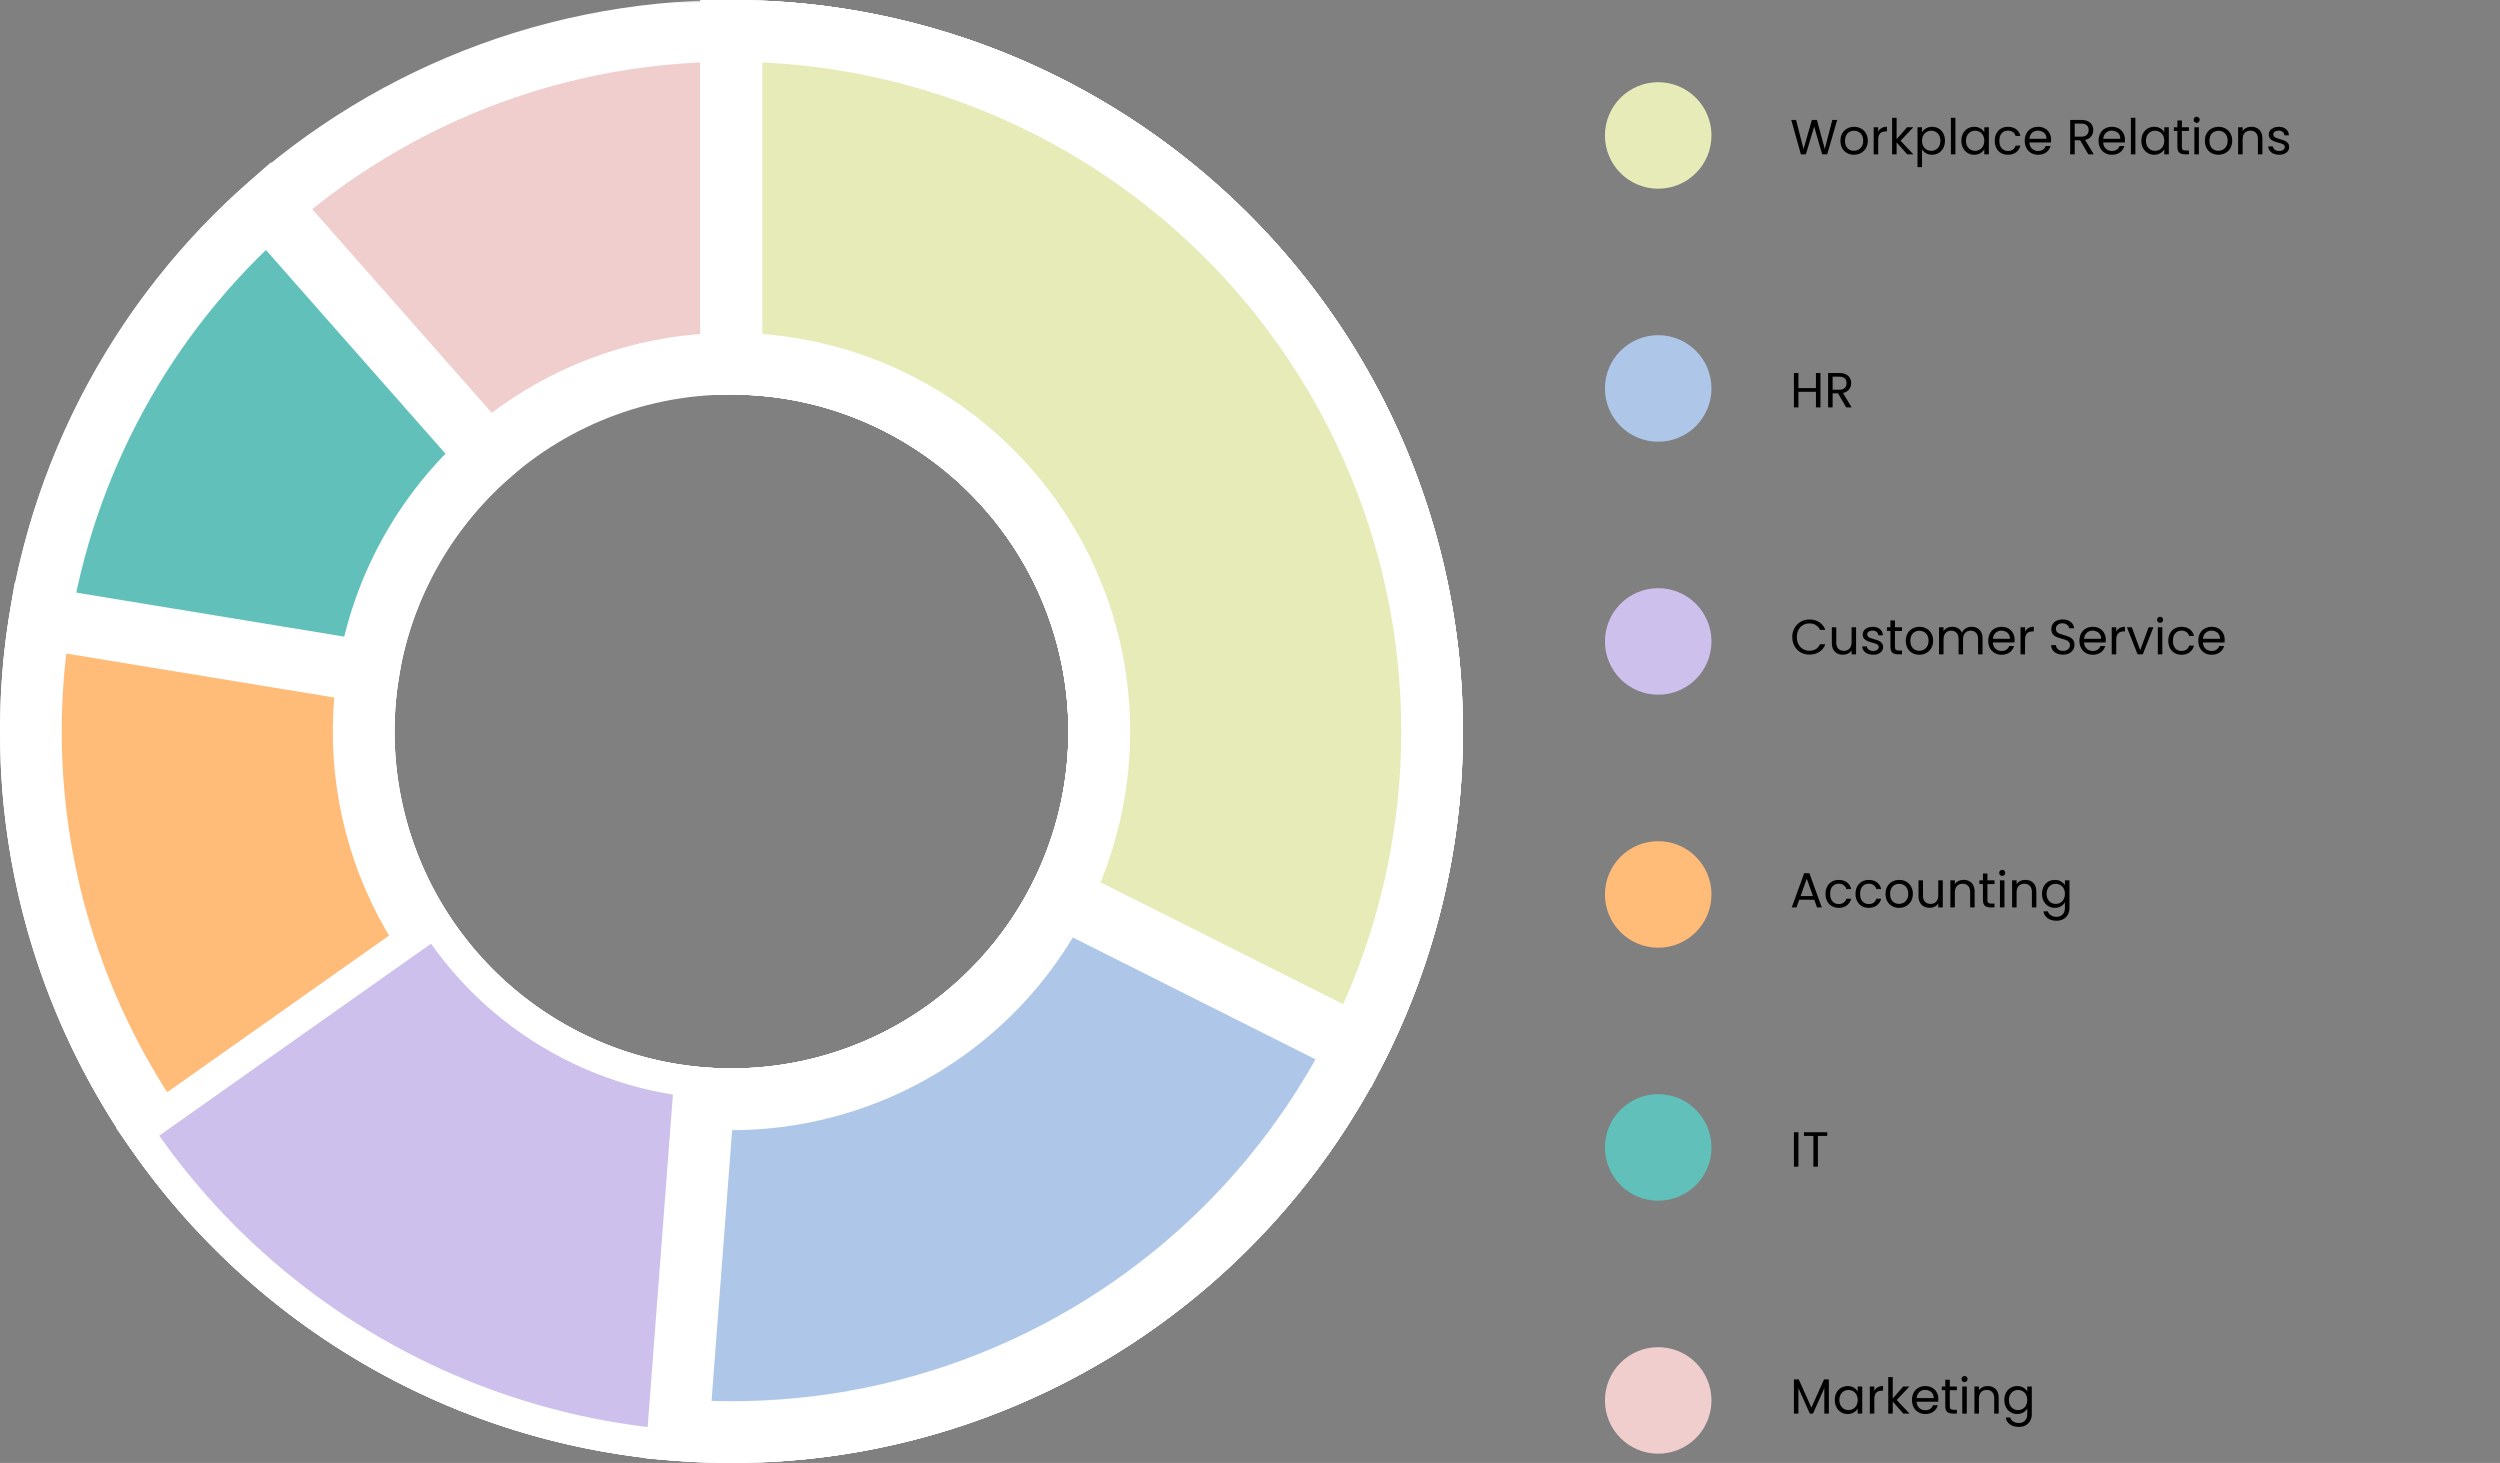 <svg width="405" height="237" viewBox="0 0 405 237" fill="none" xmlns="http://www.w3.org/2000/svg">
<rect x="0" y="0" width="405" height="237" fill="#808080" stroke="none"/>
<path d="M297.624 19.424L296.008 25H295.192L293.896 20.512L292.552 25L291.744 25.008L290.184 19.424H290.96L292.176 24.152L293.52 19.424H294.336L295.616 24.136L296.84 19.424H297.624ZM300.333 25.072C299.922 25.072 299.549 24.979 299.213 24.792C298.882 24.605 298.621 24.341 298.429 24C298.242 23.653 298.149 23.253 298.149 22.8C298.149 22.352 298.245 21.957 298.437 21.616C298.634 21.269 298.901 21.005 299.237 20.824C299.573 20.637 299.949 20.544 300.365 20.544C300.781 20.544 301.157 20.637 301.493 20.824C301.829 21.005 302.093 21.267 302.285 21.608C302.482 21.949 302.581 22.346 302.581 22.8C302.581 23.253 302.479 23.653 302.277 24C302.079 24.341 301.81 24.605 301.469 24.792C301.127 24.979 300.749 25.072 300.333 25.072ZM300.333 24.432C300.594 24.432 300.839 24.37 301.069 24.248C301.298 24.125 301.482 23.941 301.621 23.696C301.765 23.451 301.837 23.152 301.837 22.8C301.837 22.448 301.767 22.149 301.629 21.904C301.49 21.659 301.309 21.477 301.085 21.36C300.861 21.237 300.618 21.176 300.357 21.176C300.09 21.176 299.845 21.237 299.621 21.36C299.402 21.477 299.226 21.659 299.093 21.904C298.959 22.149 298.893 22.448 298.893 22.8C298.893 23.157 298.957 23.459 299.085 23.704C299.218 23.949 299.394 24.133 299.613 24.256C299.831 24.373 300.071 24.432 300.333 24.432ZM304.266 21.328C304.394 21.077 304.575 20.883 304.81 20.744C305.05 20.605 305.341 20.536 305.682 20.536V21.288H305.49C304.674 21.288 304.266 21.73 304.266 22.616V25H303.538V20.616H304.266V21.328ZM308.97 25L307.25 23.064V25H306.522V19.08H307.25V22.56L308.938 20.616H309.954L307.89 22.8L309.962 25H308.97ZM311.367 21.424C311.511 21.173 311.725 20.965 312.007 20.8C312.295 20.629 312.629 20.544 313.007 20.544C313.397 20.544 313.749 20.637 314.063 20.824C314.383 21.011 314.634 21.274 314.815 21.616C314.997 21.952 315.087 22.344 315.087 22.792C315.087 23.235 314.997 23.629 314.815 23.976C314.634 24.323 314.383 24.592 314.063 24.784C313.749 24.976 313.397 25.072 313.007 25.072C312.634 25.072 312.303 24.989 312.015 24.824C311.733 24.653 311.517 24.442 311.367 24.192V27.08H310.639V20.616H311.367V21.424ZM314.343 22.792C314.343 22.461 314.277 22.173 314.143 21.928C314.01 21.683 313.829 21.496 313.599 21.368C313.375 21.24 313.127 21.176 312.855 21.176C312.589 21.176 312.341 21.242 312.111 21.376C311.887 21.504 311.706 21.693 311.567 21.944C311.434 22.189 311.367 22.474 311.367 22.8C311.367 23.131 311.434 23.421 311.567 23.672C311.706 23.917 311.887 24.107 312.111 24.24C312.341 24.368 312.589 24.432 312.855 24.432C313.127 24.432 313.375 24.368 313.599 24.24C313.829 24.107 314.01 23.917 314.143 23.672C314.277 23.421 314.343 23.128 314.343 22.792ZM316.774 19.08V25H316.046V19.08H316.774ZM317.742 22.792C317.742 22.344 317.833 21.952 318.014 21.616C318.196 21.274 318.444 21.011 318.758 20.824C319.078 20.637 319.433 20.544 319.822 20.544C320.206 20.544 320.54 20.627 320.822 20.792C321.105 20.957 321.316 21.165 321.454 21.416V20.616H322.19V25H321.454V24.184C321.31 24.44 321.094 24.653 320.806 24.824C320.524 24.989 320.193 25.072 319.814 25.072C319.425 25.072 319.073 24.976 318.758 24.784C318.444 24.592 318.196 24.323 318.014 23.976C317.833 23.629 317.742 23.235 317.742 22.792ZM321.454 22.8C321.454 22.469 321.388 22.181 321.254 21.936C321.121 21.691 320.94 21.504 320.71 21.376C320.486 21.242 320.238 21.176 319.966 21.176C319.694 21.176 319.446 21.24 319.222 21.368C318.998 21.496 318.82 21.683 318.686 21.928C318.553 22.173 318.486 22.461 318.486 22.792C318.486 23.128 318.553 23.421 318.686 23.672C318.82 23.917 318.998 24.107 319.222 24.24C319.446 24.368 319.694 24.432 319.966 24.432C320.238 24.432 320.486 24.368 320.71 24.24C320.94 24.107 321.121 23.917 321.254 23.672C321.388 23.421 321.454 23.131 321.454 22.8ZM323.149 22.8C323.149 22.346 323.239 21.952 323.421 21.616C323.602 21.274 323.853 21.011 324.173 20.824C324.498 20.637 324.869 20.544 325.285 20.544C325.823 20.544 326.266 20.674 326.613 20.936C326.965 21.197 327.197 21.56 327.309 22.024H326.525C326.45 21.757 326.303 21.547 326.085 21.392C325.871 21.237 325.605 21.16 325.285 21.16C324.869 21.16 324.533 21.304 324.277 21.592C324.021 21.875 323.893 22.277 323.893 22.8C323.893 23.328 324.021 23.736 324.277 24.024C324.533 24.312 324.869 24.456 325.285 24.456C325.605 24.456 325.871 24.381 326.085 24.232C326.298 24.082 326.445 23.869 326.525 23.592H327.309C327.191 24.04 326.957 24.4 326.605 24.672C326.253 24.939 325.813 25.072 325.285 25.072C324.869 25.072 324.498 24.979 324.173 24.792C323.853 24.605 323.602 24.341 323.421 24C323.239 23.659 323.149 23.259 323.149 22.8ZM332.28 22.64C332.28 22.779 332.272 22.925 332.256 23.08H328.752C328.779 23.512 328.925 23.851 329.192 24.096C329.464 24.336 329.792 24.456 330.176 24.456C330.491 24.456 330.752 24.384 330.96 24.24C331.173 24.09 331.323 23.893 331.408 23.648H332.192C332.075 24.069 331.84 24.413 331.488 24.68C331.136 24.941 330.699 25.072 330.176 25.072C329.76 25.072 329.387 24.979 329.056 24.792C328.731 24.605 328.475 24.341 328.288 24C328.101 23.653 328.008 23.253 328.008 22.8C328.008 22.346 328.099 21.949 328.28 21.608C328.461 21.267 328.715 21.005 329.04 20.824C329.371 20.637 329.749 20.544 330.176 20.544C330.592 20.544 330.96 20.634 331.28 20.816C331.6 20.997 331.845 21.248 332.016 21.568C332.192 21.883 332.28 22.24 332.28 22.64ZM331.528 22.488C331.528 22.21 331.467 21.973 331.344 21.776C331.221 21.573 331.053 21.421 330.84 21.32C330.632 21.213 330.4 21.16 330.144 21.16C329.776 21.16 329.461 21.277 329.2 21.512C328.944 21.747 328.797 22.072 328.76 22.488H331.528ZM338.31 25L336.982 22.72H336.102V25H335.374V19.424H337.174C337.595 19.424 337.95 19.496 338.238 19.64C338.531 19.784 338.75 19.979 338.894 20.224C339.038 20.469 339.11 20.749 339.11 21.064C339.11 21.448 338.998 21.787 338.774 22.08C338.555 22.373 338.224 22.568 337.782 22.664L339.182 25H338.31ZM336.102 22.136H337.174C337.568 22.136 337.864 22.04 338.062 21.848C338.259 21.651 338.358 21.389 338.358 21.064C338.358 20.733 338.259 20.477 338.062 20.296C337.87 20.114 337.574 20.024 337.174 20.024H336.102V22.136ZM344.241 22.64C344.241 22.779 344.233 22.925 344.217 23.08H340.713C340.74 23.512 340.886 23.851 341.153 24.096C341.425 24.336 341.753 24.456 342.137 24.456C342.452 24.456 342.713 24.384 342.921 24.24C343.134 24.09 343.284 23.893 343.369 23.648H344.153C344.036 24.069 343.801 24.413 343.449 24.68C343.097 24.941 342.66 25.072 342.137 25.072C341.721 25.072 341.348 24.979 341.017 24.792C340.692 24.605 340.436 24.341 340.249 24C340.062 23.653 339.969 23.253 339.969 22.8C339.969 22.346 340.06 21.949 340.241 21.608C340.422 21.267 340.676 21.005 341.001 20.824C341.332 20.637 341.71 20.544 342.137 20.544C342.553 20.544 342.921 20.634 343.241 20.816C343.561 20.997 343.806 21.248 343.977 21.568C344.153 21.883 344.241 22.24 344.241 22.64ZM343.489 22.488C343.489 22.21 343.428 21.973 343.305 21.776C343.182 21.573 343.014 21.421 342.801 21.32C342.593 21.213 342.361 21.16 342.105 21.16C341.737 21.16 341.422 21.277 341.161 21.512C340.905 21.747 340.758 22.072 340.721 22.488H343.489ZM345.93 19.08V25H345.202V19.08H345.93ZM346.899 22.792C346.899 22.344 346.989 21.952 347.171 21.616C347.352 21.274 347.6 21.011 347.915 20.824C348.235 20.637 348.589 20.544 348.979 20.544C349.363 20.544 349.696 20.627 349.979 20.792C350.261 20.957 350.472 21.165 350.611 21.416V20.616H351.347V25H350.611V24.184C350.467 24.44 350.251 24.653 349.963 24.824C349.68 24.989 349.349 25.072 348.971 25.072C348.581 25.072 348.229 24.976 347.915 24.784C347.6 24.592 347.352 24.323 347.171 23.976C346.989 23.629 346.899 23.235 346.899 22.792ZM350.611 22.8C350.611 22.469 350.544 22.181 350.411 21.936C350.277 21.691 350.096 21.504 349.867 21.376C349.643 21.242 349.395 21.176 349.123 21.176C348.851 21.176 348.603 21.24 348.379 21.368C348.155 21.496 347.976 21.683 347.843 21.928C347.709 22.173 347.643 22.461 347.643 22.792C347.643 23.128 347.709 23.421 347.843 23.672C347.976 23.917 348.155 24.107 348.379 24.24C348.603 24.368 348.851 24.432 349.123 24.432C349.395 24.432 349.643 24.368 349.867 24.24C350.096 24.107 350.277 23.917 350.411 23.672C350.544 23.421 350.611 23.131 350.611 22.8ZM353.465 21.216V23.8C353.465 24.013 353.51 24.165 353.601 24.256C353.692 24.341 353.849 24.384 354.073 24.384H354.609V25H353.953C353.548 25 353.244 24.907 353.041 24.72C352.838 24.533 352.737 24.227 352.737 23.8V21.216H352.169V20.616H352.737V19.512H353.465V20.616H354.609V21.216H353.465ZM355.867 19.904C355.728 19.904 355.611 19.856 355.515 19.76C355.419 19.664 355.371 19.547 355.371 19.408C355.371 19.269 355.419 19.152 355.515 19.056C355.611 18.96 355.728 18.912 355.867 18.912C356 18.912 356.112 18.96 356.203 19.056C356.299 19.152 356.347 19.269 356.347 19.408C356.347 19.547 356.299 19.664 356.203 19.76C356.112 19.856 356 19.904 355.867 19.904ZM356.219 20.616V25H355.491V20.616H356.219ZM359.372 25.072C358.961 25.072 358.588 24.979 358.252 24.792C357.921 24.605 357.66 24.341 357.468 24C357.281 23.653 357.188 23.253 357.188 22.8C357.188 22.352 357.284 21.957 357.476 21.616C357.673 21.269 357.94 21.005 358.276 20.824C358.612 20.637 358.988 20.544 359.404 20.544C359.82 20.544 360.196 20.637 360.532 20.824C360.868 21.005 361.132 21.267 361.324 21.608C361.521 21.949 361.62 22.346 361.62 22.8C361.62 23.253 361.518 23.653 361.316 24C361.118 24.341 360.849 24.605 360.508 24.792C360.166 24.979 359.788 25.072 359.372 25.072ZM359.372 24.432C359.633 24.432 359.878 24.37 360.108 24.248C360.337 24.125 360.521 23.941 360.66 23.696C360.804 23.451 360.876 23.152 360.876 22.8C360.876 22.448 360.806 22.149 360.668 21.904C360.529 21.659 360.348 21.477 360.124 21.36C359.9 21.237 359.657 21.176 359.396 21.176C359.129 21.176 358.884 21.237 358.66 21.36C358.441 21.477 358.265 21.659 358.132 21.904C357.998 22.149 357.932 22.448 357.932 22.8C357.932 23.157 357.996 23.459 358.124 23.704C358.257 23.949 358.433 24.133 358.652 24.256C358.87 24.373 359.11 24.432 359.372 24.432ZM364.713 20.536C365.246 20.536 365.678 20.698 366.009 21.024C366.34 21.344 366.505 21.808 366.505 22.416V25H365.785V22.52C365.785 22.082 365.676 21.749 365.457 21.52C365.238 21.285 364.94 21.168 364.561 21.168C364.177 21.168 363.87 21.288 363.641 21.528C363.417 21.768 363.305 22.117 363.305 22.576V25H362.577V20.616H363.305V21.24C363.449 21.016 363.644 20.843 363.889 20.72C364.14 20.597 364.414 20.536 364.713 20.536ZM369.246 25.072C368.91 25.072 368.609 25.016 368.342 24.904C368.075 24.787 367.865 24.627 367.71 24.424C367.555 24.216 367.47 23.979 367.454 23.712H368.206C368.227 23.93 368.329 24.109 368.51 24.248C368.697 24.387 368.939 24.456 369.238 24.456C369.515 24.456 369.734 24.395 369.894 24.272C370.054 24.149 370.134 23.994 370.134 23.808C370.134 23.616 370.049 23.474 369.878 23.384C369.707 23.288 369.443 23.195 369.086 23.104C368.761 23.018 368.494 22.933 368.286 22.848C368.083 22.757 367.907 22.627 367.758 22.456C367.614 22.28 367.542 22.05 367.542 21.768C367.542 21.544 367.609 21.338 367.742 21.152C367.875 20.965 368.065 20.819 368.31 20.712C368.555 20.6 368.835 20.544 369.15 20.544C369.635 20.544 370.027 20.666 370.326 20.912C370.625 21.157 370.785 21.493 370.806 21.92H370.078C370.062 21.691 369.969 21.506 369.798 21.368C369.633 21.229 369.409 21.16 369.126 21.16C368.865 21.16 368.657 21.216 368.502 21.328C368.347 21.44 368.27 21.587 368.27 21.768C368.27 21.912 368.315 22.032 368.406 22.128C368.502 22.218 368.619 22.293 368.758 22.352C368.902 22.405 369.099 22.466 369.35 22.536C369.665 22.621 369.921 22.706 370.118 22.792C370.315 22.872 370.483 22.994 370.622 23.16C370.766 23.325 370.841 23.541 370.846 23.808C370.846 24.048 370.779 24.264 370.646 24.456C370.513 24.648 370.323 24.8 370.078 24.912C369.838 25.018 369.561 25.072 369.246 25.072Z" fill="black"/>
<circle cx="268.629" cy="21.943" r="8.629" fill="#E7EBB8"/>
<path d="M294.912 60.424V66H294.184V63.472H291.344V66H290.616V60.424H291.344V62.872H294.184V60.424H294.912ZM299.091 66L297.763 63.72H296.883V66H296.155V60.424H297.955C298.376 60.424 298.731 60.496 299.019 60.64C299.312 60.784 299.531 60.978 299.675 61.224C299.819 61.469 299.891 61.749 299.891 62.064C299.891 62.448 299.779 62.786 299.555 63.08C299.336 63.373 299.006 63.568 298.563 63.664L299.963 66H299.091ZM296.883 63.136H297.955C298.35 63.136 298.646 63.04 298.843 62.848C299.04 62.651 299.139 62.389 299.139 62.064C299.139 61.733 299.04 61.477 298.843 61.296C298.651 61.114 298.355 61.024 297.955 61.024H296.883V63.136Z" fill="black"/>
<circle cx="268.629" cy="62.928" r="8.629" fill="#AEC7E8"/>
<path d="M290.344 103.208C290.344 102.664 290.467 102.176 290.712 101.744C290.957 101.307 291.291 100.965 291.712 100.72C292.139 100.475 292.611 100.352 293.128 100.352C293.736 100.352 294.267 100.499 294.72 100.792C295.173 101.085 295.504 101.501 295.712 102.04H294.84C294.685 101.704 294.461 101.445 294.168 101.264C293.88 101.083 293.533 100.992 293.128 100.992C292.739 100.992 292.389 101.083 292.08 101.264C291.771 101.445 291.528 101.704 291.352 102.04C291.176 102.371 291.088 102.76 291.088 103.208C291.088 103.651 291.176 104.04 291.352 104.376C291.528 104.707 291.771 104.963 292.08 105.144C292.389 105.325 292.739 105.416 293.128 105.416C293.533 105.416 293.88 105.328 294.168 105.152C294.461 104.971 294.685 104.712 294.84 104.376H295.712C295.504 104.909 295.173 105.323 294.72 105.616C294.267 105.904 293.736 106.048 293.128 106.048C292.611 106.048 292.139 105.928 291.712 105.688C291.291 105.443 290.957 105.104 290.712 104.672C290.467 104.24 290.344 103.752 290.344 103.208ZM300.684 101.616V106H299.956V105.352C299.817 105.576 299.622 105.752 299.372 105.88C299.126 106.003 298.854 106.064 298.556 106.064C298.214 106.064 297.908 105.995 297.636 105.856C297.364 105.712 297.148 105.499 296.988 105.216C296.833 104.933 296.756 104.589 296.756 104.184V101.616H297.476V104.088C297.476 104.52 297.585 104.853 297.804 105.088C298.022 105.317 298.321 105.432 298.7 105.432C299.089 105.432 299.396 105.312 299.62 105.072C299.844 104.832 299.956 104.483 299.956 104.024V101.616H300.684ZM303.465 106.072C303.129 106.072 302.828 106.016 302.561 105.904C302.294 105.787 302.084 105.627 301.929 105.424C301.774 105.216 301.689 104.979 301.673 104.712H302.425C302.446 104.931 302.548 105.109 302.729 105.248C302.916 105.387 303.158 105.456 303.457 105.456C303.734 105.456 303.953 105.395 304.113 105.272C304.273 105.149 304.353 104.995 304.353 104.808C304.353 104.616 304.268 104.475 304.097 104.384C303.926 104.288 303.662 104.195 303.305 104.104C302.98 104.019 302.713 103.933 302.505 103.848C302.302 103.757 302.126 103.627 301.977 103.456C301.833 103.28 301.761 103.051 301.761 102.768C301.761 102.544 301.828 102.339 301.961 102.152C302.094 101.965 302.284 101.819 302.529 101.712C302.774 101.6 303.054 101.544 303.369 101.544C303.854 101.544 304.246 101.667 304.545 101.912C304.844 102.157 305.004 102.493 305.025 102.92H304.297C304.281 102.691 304.188 102.507 304.017 102.368C303.852 102.229 303.628 102.16 303.345 102.16C303.084 102.16 302.876 102.216 302.721 102.328C302.566 102.44 302.489 102.587 302.489 102.768C302.489 102.912 302.534 103.032 302.625 103.128C302.721 103.219 302.838 103.293 302.977 103.352C303.121 103.405 303.318 103.467 303.569 103.536C303.884 103.621 304.14 103.707 304.337 103.792C304.534 103.872 304.702 103.995 304.841 104.16C304.985 104.325 305.06 104.541 305.065 104.808C305.065 105.048 304.998 105.264 304.865 105.456C304.732 105.648 304.542 105.8 304.297 105.912C304.057 106.019 303.78 106.072 303.465 106.072ZM306.981 102.216V104.8C306.981 105.013 307.026 105.165 307.117 105.256C307.207 105.341 307.365 105.384 307.589 105.384H308.125V106H307.469C307.063 106 306.759 105.907 306.557 105.72C306.354 105.533 306.253 105.227 306.253 104.8V102.216H305.685V101.616H306.253V100.512H306.981V101.616H308.125V102.216H306.981ZM310.919 106.072C310.508 106.072 310.135 105.979 309.799 105.792C309.468 105.605 309.207 105.341 309.015 105C308.828 104.653 308.735 104.253 308.735 103.8C308.735 103.352 308.831 102.957 309.023 102.616C309.22 102.269 309.487 102.005 309.823 101.824C310.159 101.637 310.535 101.544 310.951 101.544C311.367 101.544 311.743 101.637 312.079 101.824C312.415 102.005 312.679 102.267 312.871 102.608C313.068 102.949 313.167 103.347 313.167 103.8C313.167 104.253 313.065 104.653 312.863 105C312.665 105.341 312.396 105.605 312.055 105.792C311.713 105.979 311.335 106.072 310.919 106.072ZM310.919 105.432C311.18 105.432 311.425 105.371 311.655 105.248C311.884 105.125 312.068 104.941 312.207 104.696C312.351 104.451 312.423 104.152 312.423 103.8C312.423 103.448 312.353 103.149 312.215 102.904C312.076 102.659 311.895 102.477 311.671 102.36C311.447 102.237 311.204 102.176 310.943 102.176C310.676 102.176 310.431 102.237 310.207 102.36C309.988 102.477 309.812 102.659 309.679 102.904C309.545 103.149 309.479 103.448 309.479 103.8C309.479 104.157 309.543 104.459 309.671 104.704C309.804 104.949 309.98 105.133 310.199 105.256C310.417 105.373 310.657 105.432 310.919 105.432ZM319.396 101.536C319.737 101.536 320.041 101.608 320.308 101.752C320.574 101.891 320.785 102.101 320.94 102.384C321.094 102.667 321.172 103.011 321.172 103.416V106H320.452V103.52C320.452 103.083 320.342 102.749 320.124 102.52C319.91 102.285 319.62 102.168 319.252 102.168C318.873 102.168 318.572 102.291 318.348 102.536C318.124 102.776 318.012 103.125 318.012 103.584V106H317.292V103.52C317.292 103.083 317.182 102.749 316.964 102.52C316.75 102.285 316.46 102.168 316.092 102.168C315.713 102.168 315.412 102.291 315.188 102.536C314.964 102.776 314.852 103.125 314.852 103.584V106H314.124V101.616H314.852V102.248C314.996 102.019 315.188 101.843 315.428 101.72C315.673 101.597 315.942 101.536 316.236 101.536C316.604 101.536 316.929 101.619 317.212 101.784C317.494 101.949 317.705 102.192 317.844 102.512C317.966 102.203 318.169 101.963 318.452 101.792C318.734 101.621 319.049 101.536 319.396 101.536ZM326.366 103.64C326.366 103.779 326.358 103.925 326.342 104.08H322.838C322.865 104.512 323.011 104.851 323.278 105.096C323.55 105.336 323.878 105.456 324.262 105.456C324.577 105.456 324.838 105.384 325.046 105.24C325.259 105.091 325.409 104.893 325.494 104.648H326.278C326.161 105.069 325.926 105.413 325.574 105.68C325.222 105.941 324.785 106.072 324.262 106.072C323.846 106.072 323.473 105.979 323.142 105.792C322.817 105.605 322.561 105.341 322.374 105C322.187 104.653 322.094 104.253 322.094 103.8C322.094 103.347 322.185 102.949 322.366 102.608C322.547 102.267 322.801 102.005 323.126 101.824C323.457 101.637 323.835 101.544 324.262 101.544C324.678 101.544 325.046 101.635 325.366 101.816C325.686 101.997 325.931 102.248 326.102 102.568C326.278 102.883 326.366 103.24 326.366 103.64ZM325.614 103.488C325.614 103.211 325.553 102.973 325.43 102.776C325.307 102.573 325.139 102.421 324.926 102.32C324.718 102.213 324.486 102.16 324.23 102.16C323.862 102.16 323.547 102.277 323.286 102.512C323.03 102.747 322.883 103.072 322.846 103.488H325.614ZM328.055 102.328C328.183 102.077 328.364 101.883 328.599 101.744C328.839 101.605 329.13 101.536 329.471 101.536V102.288H329.279C328.463 102.288 328.055 102.731 328.055 103.616V106H327.327V101.616H328.055V102.328ZM334.212 106.056C333.844 106.056 333.513 105.992 333.22 105.864C332.932 105.731 332.705 105.549 332.54 105.32C332.375 105.085 332.289 104.816 332.284 104.512H333.06C333.087 104.773 333.193 104.995 333.38 105.176C333.572 105.352 333.849 105.44 334.212 105.44C334.559 105.44 334.831 105.355 335.028 105.184C335.231 105.008 335.332 104.784 335.332 104.512C335.332 104.299 335.273 104.125 335.156 103.992C335.039 103.859 334.892 103.757 334.716 103.688C334.54 103.619 334.303 103.544 334.004 103.464C333.636 103.368 333.34 103.272 333.116 103.176C332.897 103.08 332.708 102.931 332.548 102.728C332.393 102.52 332.316 102.243 332.316 101.896C332.316 101.592 332.393 101.323 332.548 101.088C332.703 100.853 332.919 100.672 333.196 100.544C333.479 100.416 333.801 100.352 334.164 100.352C334.687 100.352 335.113 100.483 335.444 100.744C335.78 101.005 335.969 101.352 336.012 101.784H335.212C335.185 101.571 335.073 101.384 334.876 101.224C334.679 101.059 334.417 100.976 334.092 100.976C333.788 100.976 333.54 101.056 333.348 101.216C333.156 101.371 333.06 101.589 333.06 101.872C333.06 102.075 333.116 102.24 333.228 102.368C333.345 102.496 333.487 102.595 333.652 102.664C333.823 102.728 334.06 102.803 334.364 102.888C334.732 102.989 335.028 103.091 335.252 103.192C335.476 103.288 335.668 103.44 335.828 103.648C335.988 103.851 336.068 104.128 336.068 104.48C336.068 104.752 335.996 105.008 335.852 105.248C335.708 105.488 335.495 105.683 335.212 105.832C334.929 105.981 334.596 106.056 334.212 106.056ZM341.139 103.64C341.139 103.779 341.131 103.925 341.115 104.08H337.611C337.638 104.512 337.785 104.851 338.051 105.096C338.323 105.336 338.651 105.456 339.035 105.456C339.35 105.456 339.611 105.384 339.819 105.24C340.033 105.091 340.182 104.893 340.267 104.648H341.051C340.934 105.069 340.699 105.413 340.347 105.68C339.995 105.941 339.558 106.072 339.035 106.072C338.619 106.072 338.246 105.979 337.915 105.792C337.59 105.605 337.334 105.341 337.147 105C336.961 104.653 336.867 104.253 336.867 103.8C336.867 103.347 336.958 102.949 337.139 102.608C337.321 102.267 337.574 102.005 337.899 101.824C338.23 101.637 338.609 101.544 339.035 101.544C339.451 101.544 339.819 101.635 340.139 101.816C340.459 101.997 340.705 102.248 340.875 102.568C341.051 102.883 341.139 103.24 341.139 103.64ZM340.387 103.488C340.387 103.211 340.326 102.973 340.203 102.776C340.081 102.573 339.913 102.421 339.699 102.32C339.491 102.213 339.259 102.16 339.003 102.16C338.635 102.16 338.321 102.277 338.059 102.512C337.803 102.747 337.657 103.072 337.619 103.488H340.387ZM342.828 102.328C342.956 102.077 343.138 101.883 343.372 101.744C343.612 101.605 343.903 101.536 344.244 101.536V102.288H344.052C343.236 102.288 342.828 102.731 342.828 103.616V106H342.1V101.616H342.828V102.328ZM346.717 105.328L348.077 101.616H348.853L347.133 106H346.285L344.565 101.616H345.349L346.717 105.328ZM349.945 100.904C349.806 100.904 349.689 100.856 349.593 100.76C349.497 100.664 349.449 100.547 349.449 100.408C349.449 100.269 349.497 100.152 349.593 100.056C349.689 99.96 349.806 99.912 349.945 99.912C350.078 99.912 350.19 99.96 350.281 100.056C350.377 100.152 350.425 100.269 350.425 100.408C350.425 100.547 350.377 100.664 350.281 100.76C350.19 100.856 350.078 100.904 349.945 100.904ZM350.297 101.616V106H349.569V101.616H350.297ZM351.266 103.8C351.266 103.347 351.357 102.952 351.538 102.616C351.719 102.275 351.97 102.011 352.29 101.824C352.615 101.637 352.986 101.544 353.402 101.544C353.941 101.544 354.383 101.675 354.73 101.936C355.082 102.197 355.314 102.56 355.426 103.024H354.642C354.567 102.757 354.421 102.547 354.202 102.392C353.989 102.237 353.722 102.16 353.402 102.16C352.986 102.16 352.65 102.304 352.394 102.592C352.138 102.875 352.01 103.277 352.01 103.8C352.01 104.328 352.138 104.736 352.394 105.024C352.65 105.312 352.986 105.456 353.402 105.456C353.722 105.456 353.989 105.381 354.202 105.232C354.415 105.083 354.562 104.869 354.642 104.592H355.426C355.309 105.04 355.074 105.4 354.722 105.672C354.37 105.939 353.93 106.072 353.402 106.072C352.986 106.072 352.615 105.979 352.29 105.792C351.97 105.605 351.719 105.341 351.538 105C351.357 104.659 351.266 104.259 351.266 103.8ZM360.397 103.64C360.397 103.779 360.389 103.925 360.373 104.08H356.869C356.896 104.512 357.043 104.851 357.309 105.096C357.581 105.336 357.909 105.456 358.293 105.456C358.608 105.456 358.869 105.384 359.077 105.24C359.291 105.091 359.44 104.893 359.525 104.648H360.309C360.192 105.069 359.957 105.413 359.605 105.68C359.253 105.941 358.816 106.072 358.293 106.072C357.877 106.072 357.504 105.979 357.173 105.792C356.848 105.605 356.592 105.341 356.405 105C356.219 104.653 356.125 104.253 356.125 103.8C356.125 103.347 356.216 102.949 356.397 102.608C356.579 102.267 356.832 102.005 357.157 101.824C357.488 101.637 357.867 101.544 358.293 101.544C358.709 101.544 359.077 101.635 359.397 101.816C359.717 101.997 359.963 102.248 360.133 102.568C360.309 102.883 360.397 103.24 360.397 103.64ZM359.645 103.488C359.645 103.211 359.584 102.973 359.461 102.776C359.339 102.573 359.171 102.421 358.957 102.32C358.749 102.213 358.517 102.16 358.261 102.16C357.893 102.16 357.579 102.277 357.317 102.512C357.061 102.747 356.915 103.072 356.877 103.488H359.645Z" fill="black"/>
<circle cx="268.629" cy="103.914" r="8.629" fill="#CEC0EC"/>
<path d="M293.912 145.76H291.48L291.032 147H290.264L292.28 141.456H293.12L295.128 147H294.36L293.912 145.76ZM293.704 145.168L292.696 142.352L291.688 145.168H293.704ZM295.735 144.8C295.735 144.347 295.825 143.952 296.007 143.616C296.188 143.275 296.439 143.011 296.759 142.824C297.084 142.637 297.455 142.544 297.871 142.544C298.409 142.544 298.852 142.675 299.199 142.936C299.551 143.197 299.783 143.56 299.895 144.024H299.111C299.036 143.757 298.889 143.547 298.671 143.392C298.457 143.237 298.191 143.16 297.871 143.16C297.455 143.16 297.119 143.304 296.863 143.592C296.607 143.875 296.479 144.277 296.479 144.8C296.479 145.328 296.607 145.736 296.863 146.024C297.119 146.312 297.455 146.456 297.871 146.456C298.191 146.456 298.457 146.381 298.671 146.232C298.884 146.083 299.031 145.869 299.111 145.592H299.895C299.777 146.04 299.543 146.4 299.191 146.672C298.839 146.939 298.399 147.072 297.871 147.072C297.455 147.072 297.084 146.979 296.759 146.792C296.439 146.605 296.188 146.341 296.007 146C295.825 145.659 295.735 145.259 295.735 144.8ZM300.594 144.8C300.594 144.347 300.685 143.952 300.866 143.616C301.047 143.275 301.298 143.011 301.618 142.824C301.943 142.637 302.314 142.544 302.73 142.544C303.269 142.544 303.711 142.675 304.058 142.936C304.41 143.197 304.642 143.56 304.754 144.024H303.97C303.895 143.757 303.749 143.547 303.53 143.392C303.317 143.237 303.05 143.16 302.73 143.16C302.314 143.16 301.978 143.304 301.722 143.592C301.466 143.875 301.338 144.277 301.338 144.8C301.338 145.328 301.466 145.736 301.722 146.024C301.978 146.312 302.314 146.456 302.73 146.456C303.05 146.456 303.317 146.381 303.53 146.232C303.743 146.083 303.89 145.869 303.97 145.592H304.754C304.637 146.04 304.402 146.4 304.05 146.672C303.698 146.939 303.258 147.072 302.73 147.072C302.314 147.072 301.943 146.979 301.618 146.792C301.298 146.605 301.047 146.341 300.866 146C300.685 145.659 300.594 145.259 300.594 144.8ZM307.637 147.072C307.227 147.072 306.853 146.979 306.517 146.792C306.187 146.605 305.925 146.341 305.733 146C305.547 145.653 305.453 145.253 305.453 144.8C305.453 144.352 305.549 143.957 305.741 143.616C305.939 143.269 306.205 143.005 306.541 142.824C306.877 142.637 307.253 142.544 307.669 142.544C308.085 142.544 308.461 142.637 308.797 142.824C309.133 143.005 309.397 143.267 309.589 143.608C309.787 143.949 309.885 144.347 309.885 144.8C309.885 145.253 309.784 145.653 309.581 146C309.384 146.341 309.115 146.605 308.773 146.792C308.432 146.979 308.053 147.072 307.637 147.072ZM307.637 146.432C307.899 146.432 308.144 146.371 308.373 146.248C308.603 146.125 308.787 145.941 308.925 145.696C309.069 145.451 309.141 145.152 309.141 144.8C309.141 144.448 309.072 144.149 308.933 143.904C308.795 143.659 308.613 143.477 308.389 143.36C308.165 143.237 307.923 143.176 307.661 143.176C307.395 143.176 307.149 143.237 306.925 143.36C306.707 143.477 306.531 143.659 306.397 143.904C306.264 144.149 306.197 144.448 306.197 144.8C306.197 145.157 306.261 145.459 306.389 145.704C306.523 145.949 306.699 146.133 306.917 146.256C307.136 146.373 307.376 146.432 307.637 146.432ZM314.731 142.616V147H314.003V146.352C313.864 146.576 313.669 146.752 313.419 146.88C313.173 147.003 312.901 147.064 312.603 147.064C312.261 147.064 311.955 146.995 311.683 146.856C311.411 146.712 311.195 146.499 311.035 146.216C310.88 145.933 310.803 145.589 310.803 145.184V142.616H311.523V145.088C311.523 145.52 311.632 145.853 311.851 146.088C312.069 146.317 312.368 146.432 312.747 146.432C313.136 146.432 313.443 146.312 313.667 146.072C313.891 145.832 314.003 145.483 314.003 145.024V142.616H314.731ZM318.096 142.536C318.629 142.536 319.061 142.699 319.392 143.024C319.722 143.344 319.888 143.808 319.888 144.416V147H319.168V144.52C319.168 144.083 319.058 143.749 318.84 143.52C318.621 143.285 318.322 143.168 317.944 143.168C317.56 143.168 317.253 143.288 317.024 143.528C316.8 143.768 316.688 144.117 316.688 144.576V147H315.96V142.616H316.688V143.24C316.832 143.016 317.026 142.843 317.272 142.72C317.522 142.597 317.797 142.536 318.096 142.536ZM321.965 143.216V145.8C321.965 146.013 322.01 146.165 322.101 146.256C322.192 146.341 322.349 146.384 322.573 146.384H323.109V147H322.453C322.048 147 321.744 146.907 321.541 146.72C321.338 146.533 321.237 146.227 321.237 145.8V143.216H320.669V142.616H321.237V141.512H321.965V142.616H323.109V143.216H321.965ZM324.367 141.904C324.228 141.904 324.111 141.856 324.015 141.76C323.919 141.664 323.871 141.547 323.871 141.408C323.871 141.269 323.919 141.152 324.015 141.056C324.111 140.96 324.228 140.912 324.367 140.912C324.5 140.912 324.612 140.96 324.703 141.056C324.799 141.152 324.847 141.269 324.847 141.408C324.847 141.547 324.799 141.664 324.703 141.76C324.612 141.856 324.5 141.904 324.367 141.904ZM324.719 142.616V147H323.991V142.616H324.719ZM328.096 142.536C328.629 142.536 329.061 142.699 329.392 143.024C329.722 143.344 329.888 143.808 329.888 144.416V147H329.168V144.52C329.168 144.083 329.058 143.749 328.84 143.52C328.621 143.285 328.322 143.168 327.944 143.168C327.56 143.168 327.253 143.288 327.024 143.528C326.8 143.768 326.688 144.117 326.688 144.576V147H325.96V142.616H326.688V143.24C326.832 143.016 327.026 142.843 327.272 142.72C327.522 142.597 327.797 142.536 328.096 142.536ZM332.885 142.544C333.264 142.544 333.594 142.627 333.877 142.792C334.165 142.957 334.378 143.165 334.517 143.416V142.616H335.253V147.096C335.253 147.496 335.168 147.851 334.997 148.16C334.826 148.475 334.581 148.72 334.261 148.896C333.946 149.072 333.578 149.16 333.157 149.16C332.581 149.16 332.101 149.024 331.717 148.752C331.333 148.48 331.106 148.109 331.037 147.64H331.757C331.837 147.907 332.002 148.12 332.253 148.28C332.504 148.445 332.805 148.528 333.157 148.528C333.557 148.528 333.882 148.403 334.133 148.152C334.389 147.901 334.517 147.549 334.517 147.096V146.176C334.373 146.432 334.16 146.645 333.877 146.816C333.594 146.987 333.264 147.072 332.885 147.072C332.496 147.072 332.141 146.976 331.821 146.784C331.506 146.592 331.258 146.323 331.077 145.976C330.896 145.629 330.805 145.235 330.805 144.792C330.805 144.344 330.896 143.952 331.077 143.616C331.258 143.275 331.506 143.011 331.821 142.824C332.141 142.637 332.496 142.544 332.885 142.544ZM334.517 144.8C334.517 144.469 334.45 144.181 334.317 143.936C334.184 143.691 334.002 143.504 333.773 143.376C333.549 143.243 333.301 143.176 333.029 143.176C332.757 143.176 332.509 143.24 332.285 143.368C332.061 143.496 331.882 143.683 331.749 143.928C331.616 144.173 331.549 144.461 331.549 144.792C331.549 145.128 331.616 145.421 331.749 145.672C331.882 145.917 332.061 146.107 332.285 146.24C332.509 146.368 332.757 146.432 333.029 146.432C333.301 146.432 333.549 146.368 333.773 146.24C334.002 146.107 334.184 145.917 334.317 145.672C334.45 145.421 334.517 145.131 334.517 144.8Z" fill="black"/>
<circle cx="268.629" cy="144.9" r="8.629" fill="#FFBB78"/>
<path d="M291.344 183.424V189H290.616V183.424H291.344ZM296.017 183.424V184.016H294.497V189H293.769V184.016H292.241V183.424H296.017Z" fill="black"/>
<circle cx="268.629" cy="185.886" r="8.629" fill="#62C0BB"/>
<path d="M296.272 223.464V229H295.544V224.872L293.704 229H293.192L291.344 224.864V229H290.616V223.464H291.4L293.448 228.04L295.496 223.464H296.272ZM297.235 226.792C297.235 226.344 297.325 225.952 297.507 225.616C297.688 225.275 297.936 225.011 298.251 224.824C298.571 224.637 298.925 224.544 299.315 224.544C299.699 224.544 300.032 224.627 300.315 224.792C300.597 224.957 300.808 225.165 300.947 225.416V224.616H301.683V229H300.947V228.184C300.803 228.44 300.587 228.653 300.299 228.824C300.016 228.989 299.685 229.072 299.307 229.072C298.917 229.072 298.565 228.976 298.251 228.784C297.936 228.592 297.688 228.323 297.507 227.976C297.325 227.629 297.235 227.235 297.235 226.792ZM300.947 226.8C300.947 226.469 300.88 226.181 300.747 225.936C300.613 225.691 300.432 225.504 300.203 225.376C299.979 225.243 299.731 225.176 299.459 225.176C299.187 225.176 298.939 225.24 298.715 225.368C298.491 225.496 298.312 225.683 298.179 225.928C298.045 226.173 297.979 226.461 297.979 226.792C297.979 227.128 298.045 227.421 298.179 227.672C298.312 227.917 298.491 228.107 298.715 228.24C298.939 228.368 299.187 228.432 299.459 228.432C299.731 228.432 299.979 228.368 300.203 228.24C300.432 228.107 300.613 227.917 300.747 227.672C300.88 227.421 300.947 227.131 300.947 226.8ZM303.641 225.328C303.769 225.077 303.95 224.883 304.185 224.744C304.425 224.605 304.716 224.536 305.057 224.536V225.288H304.865C304.049 225.288 303.641 225.731 303.641 226.616V229H302.913V224.616H303.641V225.328ZM308.345 229L306.625 227.064V229H305.897V223.08H306.625V226.56L308.313 224.616H309.329L307.265 226.8L309.337 229H308.345ZM314.014 226.64C314.014 226.779 314.006 226.925 313.99 227.08H310.486C310.513 227.512 310.66 227.851 310.926 228.096C311.198 228.336 311.526 228.456 311.91 228.456C312.225 228.456 312.486 228.384 312.694 228.24C312.908 228.091 313.057 227.893 313.142 227.648H313.926C313.809 228.069 313.574 228.413 313.222 228.68C312.87 228.941 312.433 229.072 311.91 229.072C311.494 229.072 311.121 228.979 310.79 228.792C310.465 228.605 310.209 228.341 310.022 228C309.836 227.653 309.742 227.253 309.742 226.8C309.742 226.347 309.833 225.949 310.014 225.608C310.196 225.267 310.449 225.005 310.774 224.824C311.105 224.637 311.484 224.544 311.91 224.544C312.326 224.544 312.694 224.635 313.014 224.816C313.334 224.997 313.58 225.248 313.75 225.568C313.926 225.883 314.014 226.24 314.014 226.64ZM313.262 226.488C313.262 226.211 313.201 225.973 313.078 225.776C312.956 225.573 312.788 225.421 312.574 225.32C312.366 225.213 312.134 225.16 311.878 225.16C311.51 225.16 311.196 225.277 310.934 225.512C310.678 225.747 310.532 226.072 310.494 226.488H313.262ZM315.863 225.216V227.8C315.863 228.013 315.909 228.165 315.999 228.256C316.09 228.341 316.247 228.384 316.471 228.384H317.007V229H316.351C315.946 229 315.642 228.907 315.439 228.72C315.237 228.533 315.135 228.227 315.135 227.8V225.216H314.567V224.616H315.135V223.512H315.863V224.616H317.007V225.216H315.863ZM318.265 223.904C318.127 223.904 318.009 223.856 317.913 223.76C317.817 223.664 317.769 223.547 317.769 223.408C317.769 223.269 317.817 223.152 317.913 223.056C318.009 222.96 318.127 222.912 318.265 222.912C318.399 222.912 318.511 222.96 318.601 223.056C318.697 223.152 318.745 223.269 318.745 223.408C318.745 223.547 318.697 223.664 318.601 223.76C318.511 223.856 318.399 223.904 318.265 223.904ZM318.617 224.616V229H317.889V224.616H318.617ZM321.994 224.536C322.528 224.536 322.96 224.699 323.29 225.024C323.621 225.344 323.786 225.808 323.786 226.416V229H323.066V226.52C323.066 226.083 322.957 225.749 322.738 225.52C322.52 225.285 322.221 225.168 321.842 225.168C321.458 225.168 321.152 225.288 320.922 225.528C320.698 225.768 320.586 226.117 320.586 226.576V229H319.858V224.616H320.586V225.24C320.73 225.016 320.925 224.843 321.17 224.72C321.421 224.597 321.696 224.536 321.994 224.536ZM326.783 224.544C327.162 224.544 327.493 224.627 327.775 224.792C328.063 224.957 328.277 225.165 328.415 225.416V224.616H329.151V229.096C329.151 229.496 329.066 229.851 328.895 230.16C328.725 230.475 328.479 230.72 328.159 230.896C327.845 231.072 327.477 231.16 327.055 231.16C326.479 231.16 325.999 231.024 325.615 230.752C325.231 230.48 325.005 230.109 324.935 229.64H325.655C325.735 229.907 325.901 230.12 326.151 230.28C326.402 230.445 326.703 230.528 327.055 230.528C327.455 230.528 327.781 230.403 328.031 230.152C328.287 229.901 328.415 229.549 328.415 229.096V228.176C328.271 228.432 328.058 228.645 327.775 228.816C327.493 228.987 327.162 229.072 326.783 229.072C326.394 229.072 326.039 228.976 325.719 228.784C325.405 228.592 325.157 228.323 324.975 227.976C324.794 227.629 324.703 227.235 324.703 226.792C324.703 226.344 324.794 225.952 324.975 225.616C325.157 225.275 325.405 225.011 325.719 224.824C326.039 224.637 326.394 224.544 326.783 224.544ZM328.415 226.8C328.415 226.469 328.349 226.181 328.215 225.936C328.082 225.691 327.901 225.504 327.671 225.376C327.447 225.243 327.199 225.176 326.927 225.176C326.655 225.176 326.407 225.24 326.183 225.368C325.959 225.496 325.781 225.683 325.647 225.928C325.514 226.173 325.447 226.461 325.447 226.792C325.447 227.128 325.514 227.421 325.647 227.672C325.781 227.917 325.959 228.107 326.183 228.24C326.407 228.368 326.655 228.432 326.927 228.432C327.199 228.432 327.447 228.368 327.671 228.24C327.901 228.107 328.082 227.917 328.215 227.672C328.349 227.421 328.415 227.131 328.415 226.8Z" fill="black"/>
<circle cx="268.629" cy="226.871" r="8.629" fill="#F0CECE"/>
<mask id="path-13-outside-1_15_105" maskUnits="userSpaceOnUse" x="0" y="0" width="237" height="237" fill="black">
<rect fill="white" width="237" height="237"/>
<path d="M232 118.5C232 181.184 181.184 232 118.5 232C55.816 232 5 181.184 5 118.5C5 55.816 55.816 5 118.5 5C181.184 5 232 55.816 232 118.5ZM58.913 118.5C58.913 151.409 85.591 178.087 118.5 178.087C151.409 178.087 178.087 151.409 178.087 118.5C178.087 85.591 151.409 58.913 118.5 58.913C85.591 58.913 58.913 85.591 58.913 118.5Z"/>
</mask>
<path d="M232 118.5C232 181.184 181.184 232 118.5 232C55.816 232 5 181.184 5 118.5C5 55.816 55.816 5 118.5 5C181.184 5 232 55.816 232 118.5ZM58.913 118.5C58.913 151.409 85.591 178.087 118.5 178.087C151.409 178.087 178.087 151.409 178.087 118.5C178.087 85.591 151.409 58.913 118.5 58.913C85.591 58.913 58.913 85.591 58.913 118.5Z" fill="#F0CECE"/>
<path d="M232 118.5C232 181.184 181.184 232 118.5 232C55.816 232 5 181.184 5 118.5C5 55.816 55.816 5 118.5 5C181.184 5 232 55.816 232 118.5ZM58.913 118.5C58.913 151.409 85.591 178.087 118.5 178.087C151.409 178.087 178.087 151.409 178.087 118.5C178.087 85.591 151.409 58.913 118.5 58.913C85.591 58.913 58.913 85.591 58.913 118.5Z" stroke="white" stroke-width="10" mask="url(#path-13-outside-1_15_105)"/>
<mask id="path-14-outside-2_15_105" maskUnits="userSpaceOnUse" x="-1" y="0" width="239" height="237" fill="black">
<rect fill="white" x="-1" width="239" height="237"/>
<path d="M118.5 5C145.065 5 170.789 14.318 191.191 31.332C211.593 48.346 225.381 71.977 230.154 98.111C234.926 124.244 230.38 151.223 217.308 174.35C204.236 197.476 183.466 215.285 158.615 224.674C133.765 234.064 106.408 234.439 81.309 225.734C56.21 217.029 34.96 199.796 21.259 177.036C7.559 154.276 2.275 127.432 6.33 101.178C10.384 74.924 23.519 50.923 43.447 33.357L79.097 73.8C68.635 83.022 61.739 95.622 59.611 109.406C57.482 123.189 60.256 137.283 67.449 149.232C74.641 161.18 85.798 170.228 98.975 174.798C112.152 179.368 126.514 179.171 139.561 174.242C152.607 169.312 163.512 159.963 170.374 147.821C177.237 135.68 179.624 121.515 177.118 107.796C174.613 94.076 167.374 81.669 156.663 72.737C145.952 63.805 132.447 58.913 118.5 58.913L118.5 5Z"/>
</mask>
<path d="M118.5 5C145.065 5 170.789 14.318 191.191 31.332C211.593 48.346 225.381 71.977 230.154 98.111C234.926 124.244 230.38 151.223 217.308 174.35C204.236 197.476 183.466 215.285 158.615 224.674C133.765 234.064 106.408 234.439 81.309 225.734C56.21 217.029 34.96 199.796 21.259 177.036C7.559 154.276 2.275 127.432 6.33 101.178C10.384 74.924 23.519 50.923 43.447 33.357L79.097 73.8C68.635 83.022 61.739 95.622 59.611 109.406C57.482 123.189 60.256 137.283 67.449 149.232C74.641 161.18 85.798 170.228 98.975 174.798C112.152 179.368 126.514 179.171 139.561 174.242C152.607 169.312 163.512 159.963 170.374 147.821C177.237 135.68 179.624 121.515 177.118 107.796C174.613 94.076 167.374 81.669 156.663 72.737C145.952 63.805 132.447 58.913 118.5 58.913L118.5 5Z" fill="#62C0BB"/>
<path d="M118.5 5C145.065 5 170.789 14.318 191.191 31.332C211.593 48.346 225.381 71.977 230.154 98.111C234.926 124.244 230.38 151.223 217.308 174.35C204.236 197.476 183.466 215.285 158.615 224.674C133.765 234.064 106.408 234.439 81.309 225.734C56.21 217.029 34.96 199.796 21.259 177.036C7.559 154.276 2.275 127.432 6.33 101.178C10.384 74.924 23.519 50.923 43.447 33.357L79.097 73.8C68.635 83.022 61.739 95.622 59.611 109.406C57.482 123.189 60.256 137.283 67.449 149.232C74.641 161.18 85.798 170.228 98.975 174.798C112.152 179.368 126.514 179.171 139.561 174.242C152.607 169.312 163.512 159.963 170.374 147.821C177.237 135.68 179.624 121.515 177.118 107.796C174.613 94.076 167.374 81.669 156.663 72.737C145.952 63.805 132.447 58.913 118.5 58.913L118.5 5Z" stroke="white" stroke-width="10" mask="url(#path-14-outside-2_15_105)"/>
<mask id="path-15-outside-3_15_105" maskUnits="userSpaceOnUse" x="0" y="0" width="237" height="237" fill="black">
<rect fill="white" width="237" height="237"/>
<path d="M118.5 5C141.735 5 164.411 12.131 183.464 25.43C202.517 38.73 217.029 57.556 225.04 79.367C233.052 101.177 234.176 124.921 228.261 147.391C222.347 169.861 209.679 189.975 191.968 205.015C174.257 220.055 152.356 229.297 129.225 231.492C106.093 233.688 82.846 228.731 62.621 217.292C42.397 205.852 26.171 188.482 16.134 167.526C6.098 146.57 2.735 123.038 6.5 100.11L59.7 108.845C57.723 120.883 59.489 133.237 64.758 144.238C70.027 155.24 78.546 164.36 89.164 170.366C99.781 176.371 111.987 178.974 124.131 177.821C136.275 176.668 147.772 171.816 157.07 163.92C166.369 156.024 173.02 145.465 176.125 133.668C179.23 121.871 178.64 109.406 174.434 97.955C170.228 86.504 162.609 76.621 152.606 69.638C142.603 62.656 130.699 58.913 118.5 58.913L118.5 5Z"/>
</mask>
<path d="M118.5 5C141.735 5 164.411 12.131 183.464 25.43C202.517 38.73 217.029 57.556 225.04 79.367C233.052 101.177 234.176 124.921 228.261 147.391C222.347 169.861 209.679 189.975 191.968 205.015C174.257 220.055 152.356 229.297 129.225 231.492C106.093 233.688 82.846 228.731 62.621 217.292C42.397 205.852 26.171 188.482 16.134 167.526C6.098 146.57 2.735 123.038 6.5 100.11L59.7 108.845C57.723 120.883 59.489 133.237 64.758 144.238C70.027 155.24 78.546 164.36 89.164 170.366C99.781 176.371 111.987 178.974 124.131 177.821C136.275 176.668 147.772 171.816 157.07 163.92C166.369 156.024 173.02 145.465 176.125 133.668C179.23 121.871 178.64 109.406 174.434 97.955C170.228 86.504 162.609 76.621 152.606 69.638C142.603 62.656 130.699 58.913 118.5 58.913L118.5 5Z" fill="#FFBB78"/>
<path d="M118.5 5C141.735 5 164.411 12.131 183.464 25.43C202.517 38.73 217.029 57.556 225.04 79.367C233.052 101.177 234.176 124.921 228.261 147.391C222.347 169.861 209.679 189.975 191.968 205.015C174.257 220.055 152.356 229.297 129.225 231.492C106.093 233.688 82.846 228.731 62.621 217.292C42.397 205.852 26.171 188.482 16.134 167.526C6.098 146.57 2.735 123.038 6.5 100.11L59.7 108.845C57.723 120.883 59.489 133.237 64.758 144.238C70.027 155.24 78.546 164.36 89.164 170.366C99.781 176.371 111.987 178.974 124.131 177.821C136.275 176.668 147.772 171.816 157.07 163.92C166.369 156.024 173.02 145.465 176.125 133.668C179.23 121.871 178.64 109.406 174.434 97.955C170.228 86.504 162.609 76.621 152.606 69.638C142.603 62.656 130.699 58.913 118.5 58.913L118.5 5Z" stroke="white" stroke-width="10" mask="url(#path-15-outside-3_15_105)"/>
<path d="M118.5 2.5H116V5V58.913V61.413H118.5C128.3 61.413 137.935 63.935 146.477 68.738C155.02 73.541 162.182 80.462 167.275 88.835C172.367 97.208 175.218 106.751 175.554 116.545C175.89 126.339 173.698 136.055 169.191 144.757C164.683 153.459 158.011 160.854 149.818 166.23C141.624 171.606 132.184 174.783 122.407 175.454C112.63 176.124 102.845 174.267 93.994 170.06C85.143 165.853 77.524 159.439 71.87 151.434L70.428 149.392L68.386 150.834L24.349 181.936L22.307 183.378L23.75 185.42C35.238 201.686 50.719 214.72 68.705 223.268C86.69 231.817 106.573 235.591 126.44 234.228C146.306 232.865 165.487 226.411 182.137 215.486C198.786 204.562 212.343 189.536 221.502 171.854C230.661 154.172 235.114 134.43 234.432 114.528C233.75 94.626 227.956 75.235 217.609 58.222C207.261 41.208 192.707 27.145 175.349 17.386C157.991 7.626 138.413 2.5 118.5 2.5Z" fill="#CEC0EC" stroke="white" stroke-width="5"/>
<mask id="path-17-outside-4_15_105" maskUnits="userSpaceOnUse" x="104" y="0" width="133" height="237" fill="black">
<rect fill="white" x="104" width="133" height="237"/>
<path d="M118.5 5C133.767 5 148.878 8.08 162.927 14.056C176.976 20.032 189.676 28.782 200.265 39.78C210.854 50.779 219.115 63.801 224.554 78.066C229.993 92.332 232.497 107.549 231.918 122.805C231.339 138.062 227.688 153.044 221.183 166.857C214.679 180.669 205.454 193.027 194.062 203.192C182.67 213.356 169.344 221.117 154.882 226.011C140.42 230.905 125.12 232.831 109.896 231.673L113.983 177.916C121.975 178.524 130.008 177.513 137.601 174.943C145.193 172.374 152.189 168.299 158.17 162.963C164.151 157.627 168.994 151.139 172.409 143.887C175.824 136.636 177.741 128.77 178.045 120.76C178.349 112.751 177.034 104.762 174.178 97.272C171.323 89.783 166.986 82.946 161.426 77.172C155.867 71.398 149.2 66.805 141.824 63.667C134.448 60.53 126.515 58.913 118.5 58.913L118.5 5Z"/>
</mask>
<path d="M118.5 5C133.767 5 148.878 8.08 162.927 14.056C176.976 20.032 189.676 28.782 200.265 39.78C210.854 50.779 219.115 63.801 224.554 78.066C229.993 92.332 232.497 107.549 231.918 122.805C231.339 138.062 227.688 153.044 221.183 166.857C214.679 180.669 205.454 193.027 194.062 203.192C182.67 213.356 169.344 221.117 154.882 226.011C140.42 230.905 125.12 232.831 109.896 231.673L113.983 177.916C121.975 178.524 130.008 177.513 137.601 174.943C145.193 172.374 152.189 168.299 158.17 162.963C164.151 157.627 168.994 151.139 172.409 143.887C175.824 136.636 177.741 128.77 178.045 120.76C178.349 112.751 177.034 104.762 174.178 97.272C171.323 89.783 166.986 82.946 161.426 77.172C155.867 71.398 149.2 66.805 141.824 63.667C134.448 60.53 126.515 58.913 118.5 58.913L118.5 5Z" fill="#AEC7E8"/>
<path d="M118.5 5C133.767 5 148.878 8.08 162.927 14.056C176.976 20.032 189.676 28.782 200.265 39.78C210.854 50.779 219.115 63.801 224.554 78.066C229.993 92.332 232.497 107.549 231.918 122.805C231.339 138.062 227.688 153.044 221.183 166.857C214.679 180.669 205.454 193.027 194.062 203.192C182.67 213.356 169.344 221.117 154.882 226.011C140.42 230.905 125.12 232.831 109.896 231.673L113.983 177.916C121.975 178.524 130.008 177.513 137.601 174.943C145.193 172.374 152.189 168.299 158.17 162.963C164.151 157.627 168.994 151.139 172.409 143.887C175.824 136.636 177.741 128.77 178.045 120.76C178.349 112.751 177.034 104.762 174.178 97.272C171.323 89.783 166.986 82.946 161.426 77.172C155.867 71.398 149.2 66.805 141.824 63.667C134.448 60.53 126.515 58.913 118.5 58.913L118.5 5Z" stroke="white" stroke-width="10" mask="url(#path-17-outside-4_15_105)"/>
<mask id="path-18-outside-5_15_105" maskUnits="userSpaceOnUse" x="113" y="0" width="124" height="177" fill="black">
<rect fill="white" x="113" width="124" height="177"/>
<path d="M118.5 5C137.864 5 156.906 9.954 173.815 19.392C190.724 28.829 204.937 42.435 215.102 58.916C225.268 75.397 231.048 94.206 231.892 113.551C232.736 132.897 228.617 152.137 219.926 169.441L171.749 145.244C176.311 136.159 178.474 126.058 178.031 115.902C177.588 105.745 174.553 95.871 169.216 87.219C163.879 78.566 156.417 71.423 147.54 66.468C138.663 61.514 128.666 58.913 118.5 58.913L118.5 5Z"/>
</mask>
<path d="M118.5 5C137.864 5 156.906 9.954 173.815 19.392C190.724 28.829 204.937 42.435 215.102 58.916C225.268 75.397 231.048 94.206 231.892 113.551C232.736 132.897 228.617 152.137 219.926 169.441L171.749 145.244C176.311 136.159 178.474 126.058 178.031 115.902C177.588 105.745 174.553 95.871 169.216 87.219C163.879 78.566 156.417 71.423 147.54 66.468C138.663 61.514 128.666 58.913 118.5 58.913L118.5 5Z" fill="#E7EBB8"/>
<path d="M118.5 5C137.864 5 156.906 9.954 173.815 19.392C190.724 28.829 204.937 42.435 215.102 58.916C225.268 75.397 231.048 94.206 231.892 113.551C232.736 132.897 228.617 152.137 219.926 169.441L171.749 145.244C176.311 136.159 178.474 126.058 178.031 115.902C177.588 105.745 174.553 95.871 169.216 87.219C163.879 78.566 156.417 71.423 147.54 66.468C138.663 61.514 128.666 58.913 118.5 58.913L118.5 5Z" stroke="white" stroke-width="10" mask="url(#path-18-outside-5_15_105)"/>
</svg>
